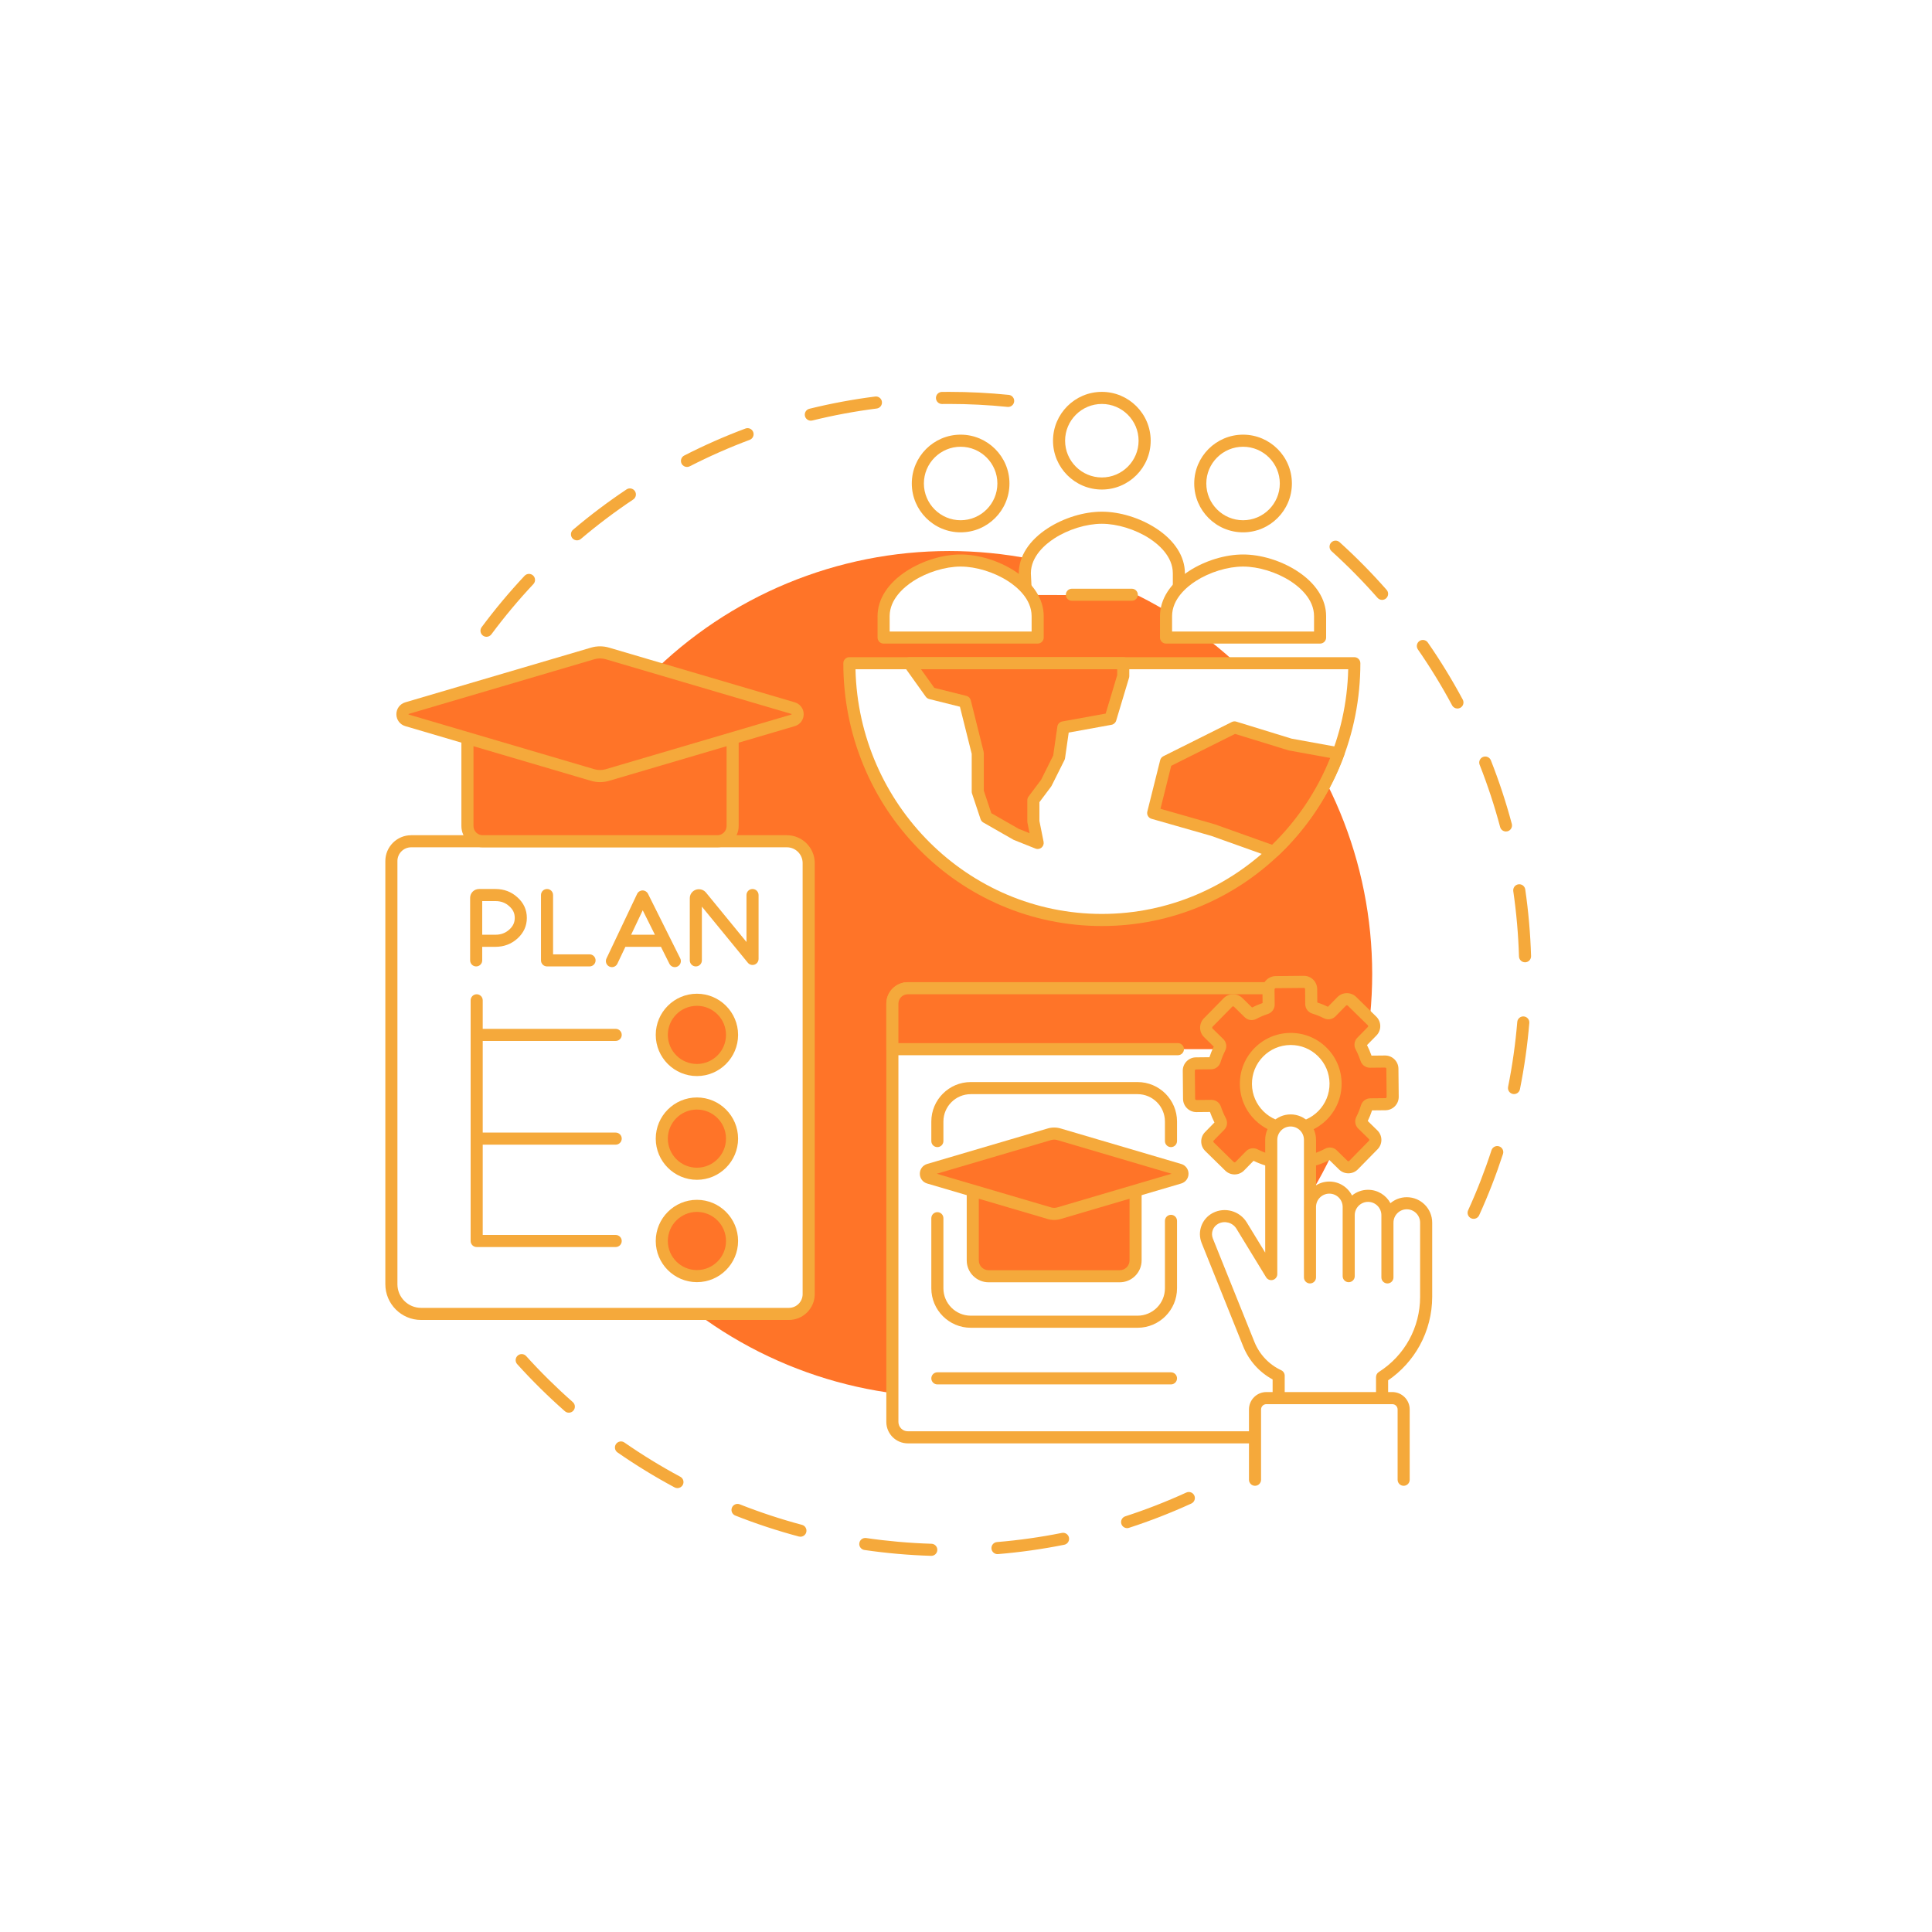 <svg xmlns="http://www.w3.org/2000/svg" xmlns:xlink="http://www.w3.org/1999/xlink" width="1080" zoomAndPan="magnify" viewBox="0 0 810 810" height="1080" preserveAspectRatio="xMidYMid meet" version="1.0"><defs><clipPath id="053b9fdeea"><path d="M 201 164.293 L 426 164.293 L 426 267 L 201 267 Z M 201 164.293 " clip-rule="nonzero"/></clipPath><clipPath id="ea89c117a4"><path d="M 216 567 L 501 567 L 501 652.543 L 216 652.543 Z M 216 567 " clip-rule="nonzero"/></clipPath><clipPath id="c039f2dd77"><path d="M 441 164.293 L 483 164.293 L 483 206 L 441 206 Z M 441 164.293 " clip-rule="nonzero"/></clipPath><clipPath id="10c3b34fe9"><path d="M 161.41 350 L 342 350 L 342 554 L 161.41 554 Z M 161.41 350 " clip-rule="nonzero"/></clipPath></defs><rect x="-81" width="972" fill="#ffffff" y="-81" height="972" fill-opacity="1"/><rect x="-81" width="972" fill="#ffffff" y="-81" height="972" fill-opacity="1"/><g clip-path="url(#053b9fdeea)"><path fill="#f5a93b" d="M 203.973 266.977 C 203.445 266.977 202.918 266.812 202.465 266.477 C 201.34 265.641 201.105 264.055 201.941 262.93 C 207.5 255.449 213.551 248.207 219.934 241.406 C 220.891 240.387 222.496 240.336 223.516 241.293 C 224.535 242.25 224.586 243.852 223.629 244.875 C 217.379 251.535 211.453 258.625 206.008 265.953 C 205.512 266.621 204.746 266.977 203.973 266.977 Z M 241.906 226.543 C 241.188 226.543 240.473 226.238 239.969 225.648 C 239.066 224.578 239.199 222.98 240.266 222.074 C 247.383 216.043 254.922 210.363 262.672 205.191 C 263.836 204.418 265.41 204.73 266.184 205.895 C 266.961 207.059 266.648 208.633 265.484 209.41 C 257.895 214.473 250.512 220.035 243.543 225.941 C 243.066 226.344 242.484 226.543 241.906 226.543 Z M 288.023 195.777 C 287.102 195.777 286.215 195.273 285.766 194.398 C 285.129 193.152 285.621 191.625 286.863 190.988 C 295.168 186.734 303.805 182.926 312.535 179.664 C 313.844 179.172 315.305 179.84 315.793 181.148 C 316.285 182.461 315.617 183.922 314.309 184.41 C 305.762 187.605 297.305 191.336 289.176 195.5 C 288.805 195.688 288.41 195.777 288.023 195.777 Z M 339.941 176.375 C 338.805 176.375 337.77 175.602 337.484 174.445 C 337.148 173.09 337.977 171.715 339.336 171.379 C 348.379 169.152 357.656 167.426 366.918 166.25 C 368.305 166.07 369.574 167.055 369.75 168.441 C 369.926 169.832 368.945 171.102 367.555 171.277 C 358.488 172.426 349.402 174.117 340.551 176.301 C 340.348 176.352 340.141 176.375 339.941 176.375 Z M 422.676 170.609 C 422.59 170.609 422.504 170.605 422.418 170.598 C 414.348 169.777 406.121 169.359 397.965 169.359 C 396.965 169.359 395.953 169.367 394.965 169.379 C 394.953 169.379 394.941 169.379 394.934 169.379 C 393.547 169.379 392.418 168.266 392.398 166.875 C 392.383 165.477 393.504 164.328 394.902 164.312 C 395.914 164.301 396.941 164.293 397.961 164.293 C 406.293 164.293 414.691 164.719 422.93 165.555 C 424.32 165.695 425.336 166.938 425.191 168.332 C 425.062 169.637 423.961 170.609 422.676 170.609 Z M 422.676 170.609 " fill-opacity="1" fill-rule="nonzero"/></g><g clip-path="url(#ea89c117a4)"><path fill="#f5a93b" d="M 390.445 652.297 C 390.422 652.297 390.395 652.297 390.367 652.297 C 381.023 652.008 371.621 651.184 362.418 649.84 C 361.031 649.641 360.074 648.352 360.277 646.969 C 360.477 645.582 361.762 644.625 363.148 644.828 C 372.16 646.141 381.371 646.949 390.523 647.23 C 391.922 647.273 393.02 648.441 392.977 649.84 C 392.938 651.211 391.812 652.297 390.445 652.297 Z M 418.199 651.574 C 416.895 651.574 415.785 650.574 415.676 649.25 C 415.559 647.855 416.598 646.633 417.992 646.516 C 427.105 645.762 436.258 644.469 445.191 642.68 C 446.566 642.402 447.898 643.293 448.176 644.664 C 448.449 646.035 447.562 647.371 446.188 647.648 C 437.066 649.477 427.719 650.793 418.41 651.566 C 418.34 651.574 418.27 651.574 418.199 651.574 Z M 335.586 644.277 C 335.367 644.277 335.148 644.25 334.93 644.191 C 325.922 641.789 316.953 638.836 308.281 635.406 C 306.98 634.891 306.34 633.418 306.855 632.117 C 307.371 630.816 308.844 630.18 310.145 630.691 C 318.637 634.051 327.414 636.945 336.234 639.297 C 337.59 639.656 338.391 641.047 338.031 642.398 C 337.73 643.531 336.703 644.277 335.586 644.277 Z M 472.551 640.676 C 471.48 640.676 470.488 639.992 470.141 638.922 C 469.707 637.59 470.438 636.164 471.77 635.73 C 480.449 632.914 489.059 629.559 497.363 625.758 C 498.637 625.172 500.141 625.734 500.723 627.004 C 501.305 628.277 500.746 629.781 499.473 630.363 C 490.992 634.246 482.195 637.676 473.332 640.551 C 473.07 640.637 472.809 640.676 472.551 640.676 Z M 284.02 623.902 C 283.617 623.902 283.207 623.805 282.824 623.598 C 274.613 619.199 266.562 614.266 258.898 608.945 C 257.75 608.145 257.465 606.566 258.266 605.418 C 259.062 604.266 260.641 603.98 261.789 604.781 C 269.297 609.992 277.18 614.824 285.219 619.133 C 286.453 619.793 286.918 621.328 286.254 622.562 C 285.797 623.414 284.922 623.902 284.02 623.902 Z M 238.484 592.277 C 237.891 592.277 237.293 592.07 236.812 591.645 C 229.812 585.488 223.094 578.855 216.844 571.941 C 215.902 570.902 215.984 569.301 217.023 568.363 C 218.062 567.422 219.664 567.504 220.602 568.543 C 226.723 575.316 233.305 581.809 240.16 587.84 C 241.211 588.766 241.312 590.367 240.387 591.418 C 239.887 591.984 239.188 592.277 238.484 592.277 Z M 238.484 592.277 " fill-opacity="1" fill-rule="nonzero"/></g><path fill="#f5a93b" d="M 617.824 511 C 617.473 511 617.117 510.926 616.773 510.773 C 615.5 510.191 614.941 508.688 615.52 507.414 C 619.246 499.246 622.543 490.777 625.312 482.242 C 625.746 480.91 627.176 480.184 628.508 480.613 C 629.836 481.047 630.566 482.477 630.133 483.809 C 627.301 492.523 623.938 501.176 620.133 509.52 C 619.707 510.449 618.789 511 617.824 511 Z M 634.758 458.699 C 634.594 458.699 634.426 458.68 634.258 458.648 C 632.887 458.371 631.996 457.035 632.273 455.664 C 634.066 446.73 635.363 437.574 636.121 428.461 C 636.238 427.062 637.465 426.027 638.855 426.145 C 640.25 426.262 641.289 427.484 641.172 428.879 C 640.395 438.188 639.074 447.535 637.242 456.66 C 637 457.867 635.941 458.699 634.758 458.699 Z M 639.375 403.445 C 638.012 403.445 636.887 402.363 636.844 400.988 C 636.566 391.84 635.762 382.633 634.449 373.625 C 634.25 372.238 635.207 370.953 636.594 370.754 C 637.977 370.551 639.266 371.512 639.465 372.895 C 640.805 382.094 641.625 391.496 641.91 400.836 C 641.949 402.234 640.852 403.402 639.453 403.445 C 639.426 403.445 639.402 403.445 639.375 403.445 Z M 631.379 348.605 C 630.262 348.605 629.234 347.859 628.934 346.723 C 626.586 337.906 623.699 329.129 620.348 320.637 C 619.832 319.336 620.469 317.863 621.773 317.352 C 623.074 316.836 624.547 317.477 625.059 318.777 C 628.484 327.449 631.434 336.414 633.832 345.422 C 634.191 346.773 633.387 348.16 632.035 348.52 C 631.816 348.578 631.598 348.605 631.379 348.605 Z M 611.039 297.055 C 610.133 297.055 609.258 296.57 608.801 295.715 C 604.496 287.676 599.672 279.793 594.465 272.285 C 593.668 271.133 593.953 269.555 595.102 268.758 C 596.25 267.961 597.832 268.246 598.629 269.395 C 603.945 277.062 608.871 285.113 613.27 293.324 C 613.93 294.559 613.465 296.094 612.23 296.754 C 611.852 296.957 611.441 297.055 611.039 297.055 Z M 579.441 251.508 C 578.738 251.508 578.039 251.215 577.539 250.645 C 571.512 243.789 565.02 237.203 558.25 231.078 C 557.211 230.141 557.133 228.539 558.07 227.5 C 559.012 226.461 560.613 226.383 561.648 227.32 C 568.562 233.574 575.191 240.297 581.344 247.301 C 582.27 248.352 582.164 249.953 581.113 250.875 C 580.633 251.297 580.035 251.508 579.441 251.508 Z M 579.441 251.508 " fill-opacity="1" fill-rule="nonzero"/><path fill="#ff7428" d="M 575.297 408.352 C 575.297 411.254 575.223 414.152 575.082 417.055 C 574.941 419.953 574.727 422.844 574.441 425.734 C 574.156 428.621 573.801 431.5 573.375 434.371 C 572.949 437.242 572.453 440.102 571.887 442.949 C 571.32 445.793 570.688 448.625 569.98 451.441 C 569.277 454.254 568.504 457.051 567.66 459.828 C 566.816 462.605 565.906 465.359 564.93 468.094 C 563.953 470.824 562.906 473.531 561.797 476.215 C 560.688 478.895 559.512 481.547 558.27 484.172 C 557.027 486.793 555.723 489.387 554.355 491.945 C 552.988 494.504 551.559 497.027 550.066 499.52 C 548.574 502.008 547.023 504.457 545.41 506.871 C 543.797 509.285 542.125 511.656 540.398 513.988 C 538.668 516.32 536.883 518.605 535.043 520.852 C 533.203 523.094 531.309 525.289 529.359 527.441 C 527.41 529.59 525.41 531.691 523.355 533.742 C 521.305 535.797 519.203 537.797 517.051 539.746 C 514.902 541.695 512.707 543.59 510.461 545.43 C 508.219 547.273 505.93 549.059 503.602 550.785 C 501.27 552.516 498.898 554.184 496.484 555.797 C 494.07 557.41 491.621 558.961 489.129 560.453 C 486.641 561.945 484.117 563.375 481.559 564.746 C 478.996 566.113 476.406 567.418 473.781 568.656 C 471.16 569.898 468.508 571.074 465.824 572.184 C 463.145 573.297 460.438 574.34 457.703 575.316 C 454.973 576.293 452.219 577.203 449.441 578.047 C 446.664 578.891 443.867 579.664 441.051 580.367 C 438.238 581.074 435.406 581.711 432.559 582.277 C 429.715 582.844 426.855 583.34 423.984 583.766 C 421.113 584.191 418.234 584.547 415.344 584.828 C 412.457 585.113 409.562 585.328 406.664 585.469 C 403.766 585.613 400.867 585.684 397.965 585.684 C 395.062 585.684 392.16 585.613 389.262 585.469 C 386.363 585.328 383.469 585.113 380.582 584.828 C 377.695 584.547 374.816 584.191 371.945 583.766 C 369.074 583.34 366.215 582.844 363.367 582.277 C 360.523 581.711 357.691 581.074 354.875 580.367 C 352.062 579.664 349.266 578.891 346.488 578.047 C 343.711 577.207 340.957 576.297 338.223 575.316 C 335.488 574.34 332.785 573.297 330.102 572.184 C 327.422 571.074 324.77 569.898 322.145 568.656 C 319.52 567.418 316.93 566.113 314.371 564.746 C 311.812 563.375 309.285 561.945 306.797 560.453 C 304.309 558.961 301.855 557.41 299.445 555.797 C 297.031 554.184 294.66 552.516 292.328 550.785 C 289.996 549.059 287.711 547.273 285.465 545.43 C 283.223 543.59 281.027 541.695 278.875 539.746 C 276.727 537.797 274.625 535.797 272.57 533.742 C 270.52 531.691 268.52 529.59 266.57 527.441 C 264.621 525.289 262.727 523.094 260.883 520.852 C 259.043 518.605 257.258 516.32 255.531 513.988 C 253.801 511.656 252.129 509.285 250.52 506.871 C 248.906 504.457 247.352 502.008 245.863 499.52 C 244.371 497.027 242.938 494.504 241.57 491.945 C 240.203 489.387 238.898 486.793 237.656 484.172 C 236.418 481.547 235.242 478.895 234.129 476.215 C 233.02 473.531 231.977 470.824 231 468.094 C 230.02 465.359 229.109 462.605 228.27 459.828 C 227.426 457.051 226.652 454.254 225.945 451.441 C 225.242 448.625 224.605 445.793 224.039 442.949 C 223.473 440.102 222.977 437.242 222.551 434.371 C 222.125 431.5 221.77 428.621 221.484 425.734 C 221.203 422.844 220.988 419.953 220.848 417.055 C 220.703 414.152 220.633 411.254 220.633 408.352 C 220.633 405.449 220.703 402.551 220.848 399.652 C 220.988 396.75 221.203 393.859 221.484 390.969 C 221.77 388.082 222.125 385.203 222.551 382.332 C 222.977 379.461 223.473 376.602 224.039 373.758 C 224.605 370.91 225.242 368.078 225.945 365.262 C 226.652 362.449 227.426 359.652 228.27 356.875 C 229.109 354.098 230.02 351.344 231 348.609 C 231.977 345.879 233.02 343.172 234.129 340.488 C 235.242 337.809 236.418 335.156 237.656 332.531 C 238.898 329.91 240.203 327.316 241.57 324.758 C 242.938 322.199 244.371 319.676 245.863 317.184 C 247.352 314.695 248.906 312.246 250.52 309.832 C 252.129 307.418 253.801 305.047 255.531 302.715 C 257.258 300.383 259.043 298.098 260.883 295.855 C 262.727 293.609 264.621 291.414 266.57 289.262 C 268.52 287.113 270.52 285.012 272.57 282.961 C 274.625 280.906 276.727 278.906 278.875 276.957 C 281.027 275.008 283.223 273.113 285.465 271.273 C 287.711 269.43 289.996 267.645 292.328 265.918 C 294.66 264.188 297.031 262.52 299.445 260.906 C 301.855 259.293 304.309 257.742 306.797 256.25 C 309.285 254.758 311.812 253.328 314.371 251.961 C 316.93 250.59 319.52 249.285 322.145 248.047 C 324.77 246.805 327.422 245.629 330.102 244.52 C 332.785 243.406 335.488 242.363 338.223 241.387 C 340.957 240.41 343.711 239.5 346.488 238.656 C 349.266 237.812 352.062 237.039 354.875 236.336 C 357.691 235.629 360.523 234.992 363.367 234.426 C 366.215 233.859 369.074 233.363 371.945 232.938 C 374.816 232.512 377.695 232.16 380.582 231.875 C 383.469 231.59 386.363 231.375 389.262 231.234 C 392.16 231.09 395.062 231.02 397.965 231.02 C 400.867 231.02 403.766 231.09 406.664 231.234 C 409.562 231.375 412.457 231.59 415.344 231.875 C 418.234 232.16 421.113 232.512 423.984 232.938 C 426.855 233.363 429.715 233.859 432.559 234.426 C 435.406 234.992 438.238 235.629 441.051 236.336 C 443.867 237.039 446.664 237.812 449.441 238.656 C 452.219 239.5 454.973 240.41 457.703 241.387 C 460.438 242.363 463.145 243.406 465.824 244.52 C 468.508 245.629 471.16 246.805 473.781 248.047 C 476.406 249.285 478.996 250.59 481.559 251.961 C 484.117 253.328 486.641 254.758 489.129 256.25 C 491.621 257.742 494.07 259.293 496.484 260.906 C 498.898 262.52 501.27 264.188 503.602 265.918 C 505.93 267.645 508.219 269.43 510.461 271.273 C 512.707 273.113 514.902 275.008 517.051 276.957 C 519.203 278.906 521.305 280.906 523.355 282.961 C 525.41 285.012 527.41 287.113 529.359 289.262 C 531.309 291.414 533.203 293.609 535.043 295.855 C 536.883 298.098 538.668 300.383 540.398 302.715 C 542.125 305.047 543.797 307.418 545.41 309.832 C 547.023 312.246 548.574 314.695 550.066 317.184 C 551.559 319.676 552.988 322.199 554.355 324.758 C 555.723 327.316 557.027 329.91 558.27 332.531 C 559.512 335.156 560.688 337.809 561.797 340.488 C 562.906 343.172 563.953 345.879 564.93 348.609 C 565.906 351.344 566.816 354.098 567.66 356.875 C 568.504 359.652 569.277 362.449 569.98 365.262 C 570.688 368.078 571.32 370.91 571.887 373.758 C 572.453 376.602 572.949 379.461 573.375 382.332 C 573.801 385.203 574.156 388.082 574.441 390.969 C 574.727 393.859 574.941 396.75 575.082 399.652 C 575.223 402.551 575.297 405.449 575.297 408.352 Z M 575.297 408.352 " fill-opacity="1" fill-rule="nonzero"/><path fill="#ffffff" d="M 567.805 278.059 C 567.805 337.66 520.562 385.703 461.953 385.703 C 403.344 385.703 356.105 337.66 356.105 278.059 Z M 567.805 278.059 " fill-opacity="1" fill-rule="nonzero"/><path fill="#f5a93b" d="M 461.953 388.238 C 447.281 388.238 433.059 385.328 419.691 379.594 C 406.773 374.055 395.184 366.117 385.242 356.008 C 375.305 345.902 367.504 334.121 362.062 320.992 C 356.426 307.41 353.57 292.965 353.57 278.059 C 353.57 276.66 354.703 275.523 356.105 275.523 L 567.805 275.523 C 569.203 275.523 570.34 276.66 570.34 278.059 C 570.34 292.965 567.48 307.41 561.848 320.992 C 556.402 334.121 548.602 345.902 538.664 356.008 C 528.723 366.117 517.133 374.055 504.219 379.594 C 490.848 385.328 476.629 388.238 461.953 388.238 Z M 358.668 280.594 C 359.992 337.387 405.816 383.168 461.953 383.168 C 518.094 383.168 563.918 337.387 565.242 280.594 Z M 358.668 280.594 " fill-opacity="1" fill-rule="nonzero"/><path fill="#ff7428" d="M 470.926 278.059 L 470.926 283.441 L 465.543 301.383 L 445.809 304.969 L 444.016 317.527 L 438.633 328.293 L 433.25 335.469 L 433.25 344.441 L 435.043 353.41 L 426.074 349.82 L 413.516 342.645 L 409.926 331.883 L 409.926 315.734 L 404.543 294.207 L 390.191 290.617 L 381.223 278.059 Z M 470.926 278.059 " fill-opacity="1" fill-rule="nonzero"/><path fill="#f5a93b" d="M 435.043 355.945 C 434.727 355.945 434.406 355.883 434.102 355.762 L 425.133 352.176 C 425.023 352.133 424.918 352.082 424.816 352.023 L 412.258 344.844 C 411.715 344.535 411.309 344.039 411.109 343.445 L 407.523 332.684 C 407.438 332.426 407.395 332.152 407.395 331.883 L 407.395 316.047 L 402.453 296.297 L 389.578 293.074 C 388.992 292.93 388.48 292.582 388.129 292.09 L 379.16 279.531 C 378.609 278.758 378.535 277.742 378.969 276.898 C 379.402 276.055 380.273 275.523 381.223 275.523 L 470.926 275.523 C 472.324 275.523 473.461 276.66 473.461 278.059 L 473.461 283.441 C 473.461 283.688 473.422 283.934 473.352 284.168 L 467.969 302.109 C 467.695 303.023 466.934 303.703 465.996 303.875 L 448.059 307.137 L 446.523 317.887 C 446.484 318.156 446.402 318.418 446.281 318.66 L 440.898 329.426 C 440.828 329.562 440.75 329.691 440.66 329.812 L 435.781 336.312 L 435.781 344.188 L 437.527 352.914 C 437.711 353.824 437.379 354.762 436.664 355.359 C 436.199 355.742 435.625 355.945 435.043 355.945 Z M 427.176 347.535 L 431.641 349.32 L 430.766 344.938 C 430.73 344.773 430.715 344.605 430.715 344.441 L 430.715 335.469 C 430.715 334.922 430.895 334.387 431.223 333.949 L 436.469 326.957 L 441.562 316.762 L 443.301 304.613 C 443.453 303.531 444.281 302.672 445.355 302.477 L 463.562 299.168 L 468.391 283.07 L 468.391 280.594 L 386.145 280.594 L 391.711 288.387 L 405.16 291.746 C 406.066 291.973 406.773 292.684 407.004 293.59 L 412.383 315.121 C 412.434 315.32 412.461 315.527 412.461 315.734 L 412.461 331.469 L 415.613 340.926 Z M 427.176 347.535 " fill-opacity="1" fill-rule="nonzero"/><path fill="#ff7428" d="M 533.719 357 L 508.602 348.027 L 483.484 340.852 L 488.867 319.324 L 517.57 304.969 L 540.895 312.145 L 560.629 315.734 L 561.18 315.734 C 555.41 331.52 546.109 345.535 534.246 356.797 Z M 533.719 357 " fill-opacity="1" fill-rule="nonzero"/><path fill="#f5a93b" d="M 533.719 359.531 C 533.43 359.531 533.141 359.484 532.863 359.383 L 507.824 350.441 L 482.785 343.289 C 481.473 342.914 480.695 341.562 481.023 340.238 L 486.406 318.707 C 486.586 317.992 487.07 317.387 487.73 317.055 L 516.438 302.703 C 517.02 302.414 517.695 302.355 518.316 302.547 L 541.496 309.68 L 560.859 313.199 L 561.18 313.199 C 562.008 313.203 562.785 313.605 563.258 314.285 C 563.73 314.961 563.844 315.828 563.559 316.605 C 557.75 332.492 548.219 347.027 535.992 358.637 C 535.746 358.867 535.457 359.051 535.141 359.168 L 534.613 359.367 C 534.324 359.477 534.02 359.531 533.719 359.531 Z M 486.535 339.09 L 509.297 345.59 C 509.348 345.605 509.402 345.625 509.453 345.641 L 533.328 354.168 C 543.852 343.949 552.219 331.438 557.688 317.773 L 540.441 314.641 C 540.34 314.621 540.246 314.598 540.148 314.566 L 517.797 307.691 L 491.039 321.066 Z M 486.535 339.09 " fill-opacity="1" fill-rule="nonzero"/><path fill="#ffffff" d="M 430.109 249.438 L 429.66 240.383 C 429.66 226.691 448.262 217.059 461.953 217.059 C 475.645 217.059 494.246 226.691 494.246 240.383 L 494.246 249.59 Z M 430.109 249.438 " fill-opacity="1" fill-rule="nonzero"/><path fill="#f5a93b" d="M 494.246 252.121 C 492.848 252.121 491.715 250.988 491.715 249.59 L 491.715 240.383 C 491.715 233.172 485.539 228.098 481.859 225.715 C 476.027 221.938 468.402 219.594 461.953 219.594 C 455.508 219.594 447.883 221.938 442.051 225.715 C 438.379 228.09 432.23 233.145 432.195 240.324 L 432.641 249.312 C 432.711 250.711 431.633 251.902 430.234 251.969 C 428.84 252.043 427.648 250.961 427.578 249.566 L 427.129 240.508 C 427.129 240.469 427.129 240.426 427.129 240.383 C 427.129 233.262 431.449 226.543 439.297 221.461 C 446.004 217.117 454.473 214.527 461.953 214.527 C 469.438 214.527 477.906 217.117 484.613 221.461 C 492.461 226.543 496.781 233.262 496.781 240.383 L 496.781 249.59 C 496.781 250.988 495.648 252.121 494.246 252.121 Z M 494.246 252.121 " fill-opacity="1" fill-rule="nonzero"/><path fill="#f5a93b" d="M 474.512 251.887 L 449.395 251.887 C 447.996 251.887 446.863 250.754 446.863 249.355 C 446.863 247.953 447.996 246.82 449.395 246.82 L 474.512 246.82 C 475.91 246.82 477.047 247.953 477.047 249.355 C 477.047 250.754 475.914 251.887 474.512 251.887 Z M 474.512 251.887 " fill-opacity="1" fill-rule="nonzero"/><path fill="#ffffff" d="M 479.895 184.766 C 479.895 185.355 479.867 185.941 479.809 186.527 C 479.75 187.109 479.664 187.691 479.551 188.266 C 479.438 188.844 479.293 189.414 479.121 189.977 C 478.953 190.539 478.754 191.09 478.531 191.633 C 478.305 192.176 478.055 192.707 477.777 193.223 C 477.5 193.742 477.199 194.246 476.871 194.734 C 476.547 195.223 476.195 195.695 475.824 196.148 C 475.449 196.602 475.055 197.039 474.641 197.453 C 474.227 197.867 473.789 198.262 473.336 198.637 C 472.883 199.008 472.41 199.359 471.922 199.684 C 471.434 200.012 470.93 200.312 470.41 200.59 C 469.895 200.867 469.363 201.117 468.82 201.344 C 468.277 201.566 467.723 201.766 467.164 201.934 C 466.602 202.105 466.031 202.25 465.453 202.363 C 464.879 202.477 464.297 202.562 463.711 202.621 C 463.129 202.68 462.543 202.707 461.953 202.707 C 461.367 202.707 460.781 202.68 460.195 202.621 C 459.609 202.562 459.031 202.477 458.453 202.363 C 457.879 202.25 457.309 202.105 456.746 201.934 C 456.184 201.766 455.633 201.566 455.09 201.344 C 454.547 201.117 454.016 200.867 453.496 200.59 C 452.98 200.312 452.477 200.012 451.988 199.684 C 451.5 199.359 451.027 199.008 450.574 198.637 C 450.117 198.262 449.684 197.867 449.27 197.453 C 448.852 197.039 448.457 196.602 448.086 196.148 C 447.715 195.695 447.363 195.223 447.035 194.734 C 446.711 194.246 446.41 193.742 446.133 193.223 C 445.855 192.707 445.605 192.176 445.379 191.633 C 445.152 191.09 444.957 190.539 444.785 189.977 C 444.617 189.414 444.473 188.844 444.359 188.266 C 444.242 187.691 444.156 187.109 444.102 186.527 C 444.043 185.941 444.012 185.355 444.012 184.766 C 444.012 184.18 444.043 183.594 444.102 183.008 C 444.156 182.426 444.242 181.844 444.359 181.266 C 444.473 180.691 444.617 180.121 444.785 179.559 C 444.957 178.996 445.152 178.445 445.379 177.902 C 445.605 177.359 445.855 176.828 446.133 176.309 C 446.41 175.793 446.711 175.289 447.035 174.801 C 447.363 174.312 447.715 173.84 448.086 173.387 C 448.457 172.93 448.852 172.496 449.27 172.082 C 449.684 171.664 450.117 171.273 450.574 170.898 C 451.027 170.527 451.5 170.176 451.988 169.852 C 452.477 169.523 452.98 169.223 453.496 168.945 C 454.016 168.668 454.547 168.418 455.09 168.191 C 455.633 167.969 456.184 167.77 456.746 167.598 C 457.309 167.43 457.879 167.285 458.453 167.172 C 459.031 167.055 459.609 166.969 460.195 166.914 C 460.781 166.855 461.367 166.828 461.953 166.828 C 462.543 166.828 463.129 166.855 463.711 166.914 C 464.297 166.969 464.879 167.055 465.453 167.172 C 466.031 167.285 466.602 167.43 467.164 167.598 C 467.723 167.77 468.277 167.969 468.82 168.191 C 469.363 168.418 469.895 168.668 470.41 168.945 C 470.93 169.223 471.434 169.523 471.922 169.852 C 472.41 170.176 472.883 170.527 473.336 170.898 C 473.789 171.273 474.227 171.664 474.641 172.082 C 475.055 172.496 475.449 172.93 475.824 173.387 C 476.195 173.84 476.547 174.312 476.871 174.801 C 477.199 175.289 477.5 175.793 477.777 176.309 C 478.055 176.828 478.305 177.359 478.531 177.902 C 478.754 178.445 478.953 178.996 479.121 179.559 C 479.293 180.121 479.438 180.691 479.551 181.266 C 479.664 181.844 479.75 182.426 479.809 183.008 C 479.867 183.594 479.895 184.18 479.895 184.766 Z M 479.895 184.766 " fill-opacity="1" fill-rule="nonzero"/><g clip-path="url(#c039f2dd77)"><path fill="#f5a93b" d="M 461.953 205.242 C 450.664 205.242 441.48 196.059 441.48 184.766 C 441.48 173.477 450.664 164.293 461.953 164.293 C 473.242 164.293 482.43 173.477 482.43 184.766 C 482.43 196.059 473.242 205.242 461.953 205.242 Z M 461.953 169.359 C 453.457 169.359 446.547 176.273 446.547 184.766 C 446.547 193.262 453.461 200.176 461.953 200.176 C 470.449 200.176 477.359 193.262 477.359 184.766 C 477.359 176.273 470.449 169.359 461.953 169.359 Z M 461.953 169.359 " fill-opacity="1" fill-rule="nonzero"/></g><path fill="#ffffff" d="M 402.75 235 C 416.441 235 435.043 244.633 435.043 258.324 L 435.043 267.293 L 370.457 267.293 L 370.457 258.324 C 370.457 244.633 389.059 235 402.75 235 Z M 402.75 235 " fill-opacity="1" fill-rule="nonzero"/><path fill="#f5a93b" d="M 435.043 269.828 L 370.457 269.828 C 369.059 269.828 367.922 268.695 367.922 267.293 L 367.922 258.324 C 367.922 251.203 372.246 244.484 380.094 239.402 C 386.797 235.059 395.27 232.469 402.75 232.469 C 410.23 232.469 418.703 235.059 425.406 239.402 C 433.254 244.484 437.578 251.203 437.578 258.324 L 437.578 267.293 C 437.578 268.695 436.441 269.828 435.043 269.828 Z M 372.992 264.762 L 432.508 264.762 L 432.508 258.324 C 432.508 251.113 426.336 246.039 422.652 243.656 C 416.824 239.879 409.195 237.535 402.75 237.535 C 396.305 237.535 388.676 239.879 382.848 243.656 C 379.168 246.039 372.992 251.113 372.992 258.324 Z M 372.992 264.762 " fill-opacity="1" fill-rule="nonzero"/><path fill="#ffffff" d="M 420.691 202.707 C 420.691 203.297 420.66 203.883 420.605 204.465 C 420.547 205.051 420.461 205.633 420.348 206.207 C 420.23 206.785 420.09 207.352 419.918 207.914 C 419.746 208.477 419.551 209.031 419.324 209.574 C 419.102 210.117 418.848 210.648 418.574 211.164 C 418.297 211.684 417.992 212.188 417.668 212.676 C 417.34 213.164 416.992 213.637 416.617 214.09 C 416.246 214.543 415.852 214.977 415.438 215.395 C 415.02 215.809 414.586 216.203 414.133 216.578 C 413.676 216.949 413.207 217.297 412.719 217.625 C 412.23 217.953 411.727 218.254 411.207 218.531 C 410.688 218.809 410.16 219.059 409.617 219.281 C 409.074 219.508 408.52 219.707 407.957 219.875 C 407.395 220.047 406.828 220.188 406.25 220.305 C 405.672 220.418 405.094 220.504 404.508 220.562 C 403.922 220.621 403.336 220.648 402.75 220.648 C 402.164 220.648 401.578 220.621 400.992 220.562 C 400.406 220.504 399.824 220.418 399.25 220.305 C 398.672 220.188 398.105 220.047 397.543 219.875 C 396.98 219.707 396.426 219.508 395.883 219.281 C 395.34 219.059 394.812 218.809 394.293 218.531 C 393.773 218.254 393.27 217.953 392.781 217.625 C 392.293 217.297 391.824 216.949 391.367 216.578 C 390.914 216.203 390.48 215.809 390.062 215.395 C 389.648 214.977 389.254 214.543 388.883 214.09 C 388.508 213.637 388.16 213.164 387.832 212.676 C 387.508 212.188 387.203 211.684 386.926 211.164 C 386.652 210.648 386.398 210.117 386.176 209.574 C 385.949 209.031 385.754 208.477 385.582 207.914 C 385.41 207.352 385.27 206.785 385.152 206.207 C 385.039 205.633 384.953 205.051 384.895 204.465 C 384.84 203.883 384.809 203.297 384.809 202.707 C 384.809 202.121 384.84 201.535 384.895 200.949 C 384.953 200.363 385.039 199.785 385.152 199.207 C 385.27 198.633 385.41 198.062 385.582 197.5 C 385.754 196.938 385.949 196.387 386.176 195.844 C 386.398 195.301 386.652 194.77 386.926 194.25 C 387.203 193.73 387.508 193.23 387.832 192.742 C 388.16 192.25 388.508 191.781 388.883 191.328 C 389.254 190.871 389.648 190.438 390.062 190.023 C 390.48 189.605 390.914 189.211 391.367 188.84 C 391.824 188.465 392.293 188.117 392.781 187.789 C 393.27 187.465 393.773 187.164 394.293 186.887 C 394.812 186.609 395.34 186.359 395.883 186.133 C 396.426 185.906 396.98 185.711 397.543 185.539 C 398.105 185.367 398.672 185.227 399.25 185.113 C 399.824 184.996 400.406 184.91 400.992 184.852 C 401.578 184.797 402.164 184.766 402.75 184.766 C 403.336 184.766 403.922 184.797 404.508 184.852 C 405.094 184.91 405.672 184.996 406.25 185.113 C 406.828 185.227 407.395 185.367 407.957 185.539 C 408.52 185.711 409.074 185.906 409.617 186.133 C 410.16 186.359 410.688 186.609 411.207 186.887 C 411.727 187.164 412.23 187.465 412.719 187.789 C 413.207 188.117 413.676 188.465 414.133 188.84 C 414.586 189.211 415.02 189.605 415.438 190.023 C 415.852 190.438 416.246 190.871 416.617 191.328 C 416.992 191.781 417.34 192.25 417.668 192.742 C 417.992 193.23 418.297 193.73 418.57 194.25 C 418.848 194.77 419.102 195.301 419.324 195.844 C 419.551 196.387 419.746 196.938 419.918 197.5 C 420.09 198.062 420.23 198.633 420.348 199.207 C 420.461 199.785 420.547 200.363 420.605 200.949 C 420.66 201.535 420.691 202.121 420.691 202.707 Z M 420.691 202.707 " fill-opacity="1" fill-rule="nonzero"/><path fill="#f5a93b" d="M 402.75 223.184 C 391.461 223.184 382.277 213.996 382.277 202.707 C 382.277 191.418 391.461 182.234 402.75 182.234 C 414.039 182.234 423.223 191.418 423.223 202.707 C 423.223 213.996 414.039 223.184 402.75 223.184 Z M 402.75 187.301 C 394.254 187.301 387.344 194.211 387.344 202.707 C 387.344 211.203 394.254 218.113 402.75 218.113 C 411.246 218.113 418.156 211.203 418.156 202.707 C 418.156 194.211 411.246 187.301 402.75 187.301 Z M 402.75 187.301 " fill-opacity="1" fill-rule="nonzero"/><path fill="#ffffff" d="M 521.16 235 C 534.852 235 553.453 244.633 553.453 258.324 L 553.453 267.293 L 488.867 267.293 L 488.867 258.324 C 488.867 244.633 507.469 235 521.16 235 Z M 521.16 235 " fill-opacity="1" fill-rule="nonzero"/><path fill="#f5a93b" d="M 553.453 269.828 L 488.867 269.828 C 487.465 269.828 486.332 268.695 486.332 267.293 L 486.332 258.324 C 486.332 251.203 490.652 244.484 498.5 239.402 C 505.207 235.059 513.676 232.469 521.16 232.469 C 528.641 232.469 537.109 235.059 543.816 239.402 C 551.664 244.484 555.984 251.203 555.984 258.324 L 555.984 267.293 C 555.984 268.695 554.852 269.828 553.453 269.828 Z M 491.398 264.762 L 550.918 264.762 L 550.918 258.324 C 550.918 251.113 544.742 246.039 541.062 243.656 C 535.23 239.879 527.605 237.535 521.16 237.535 C 514.711 237.535 507.086 239.879 501.254 243.656 C 497.574 246.039 491.398 251.113 491.398 258.324 Z M 491.398 264.762 " fill-opacity="1" fill-rule="nonzero"/><path fill="#ffffff" d="M 539.098 202.707 C 539.098 203.297 539.07 203.883 539.012 204.465 C 538.957 205.051 538.871 205.633 538.754 206.207 C 538.641 206.785 538.496 207.352 538.328 207.914 C 538.156 208.477 537.957 209.031 537.734 209.574 C 537.508 210.117 537.258 210.648 536.98 211.164 C 536.703 211.684 536.402 212.188 536.074 212.676 C 535.75 213.164 535.398 213.637 535.027 214.09 C 534.656 214.543 534.262 214.977 533.844 215.395 C 533.43 215.809 532.996 216.203 532.539 216.578 C 532.086 216.949 531.613 217.297 531.125 217.625 C 530.637 217.953 530.133 218.254 529.617 218.531 C 529.098 218.809 528.566 219.059 528.023 219.281 C 527.48 219.508 526.93 219.707 526.367 219.875 C 525.805 220.047 525.234 220.188 524.66 220.305 C 524.082 220.418 523.504 220.504 522.918 220.562 C 522.332 220.621 521.746 220.648 521.16 220.648 C 520.57 220.648 519.984 220.621 519.398 220.562 C 518.816 220.504 518.234 220.418 517.66 220.305 C 517.082 220.188 516.512 220.047 515.949 219.875 C 515.387 219.707 514.836 219.508 514.293 219.281 C 513.75 219.059 513.219 218.809 512.703 218.531 C 512.184 218.254 511.68 217.953 511.191 217.625 C 510.703 217.297 510.23 216.949 509.777 216.578 C 509.324 216.203 508.887 215.809 508.473 215.395 C 508.059 214.977 507.664 214.543 507.289 214.09 C 506.918 213.637 506.566 213.164 506.242 212.676 C 505.914 212.188 505.613 211.684 505.336 211.164 C 505.059 210.648 504.809 210.117 504.582 209.574 C 504.359 209.031 504.16 208.477 503.992 207.914 C 503.82 207.352 503.676 206.785 503.562 206.207 C 503.449 205.633 503.363 205.051 503.305 204.465 C 503.246 203.883 503.219 203.297 503.219 202.707 C 503.219 202.121 503.246 201.535 503.305 200.949 C 503.363 200.363 503.449 199.785 503.562 199.207 C 503.676 198.633 503.82 198.062 503.992 197.5 C 504.16 196.938 504.359 196.387 504.582 195.844 C 504.809 195.301 505.059 194.77 505.336 194.25 C 505.613 193.73 505.914 193.23 506.242 192.742 C 506.566 192.25 506.918 191.781 507.289 191.328 C 507.664 190.871 508.059 190.438 508.473 190.023 C 508.887 189.605 509.324 189.211 509.777 188.84 C 510.23 188.465 510.703 188.117 511.191 187.789 C 511.68 187.465 512.184 187.164 512.703 186.887 C 513.219 186.609 513.75 186.359 514.293 186.133 C 514.836 185.906 515.387 185.711 515.949 185.539 C 516.512 185.367 517.082 185.227 517.66 185.113 C 518.234 184.996 518.816 184.91 519.398 184.852 C 519.984 184.797 520.57 184.766 521.16 184.766 C 521.746 184.766 522.332 184.797 522.918 184.852 C 523.504 184.91 524.082 184.996 524.66 185.113 C 525.234 185.227 525.805 185.367 526.367 185.539 C 526.93 185.711 527.48 185.906 528.023 186.133 C 528.566 186.359 529.098 186.609 529.617 186.887 C 530.133 187.164 530.637 187.465 531.125 187.789 C 531.613 188.117 532.086 188.465 532.539 188.84 C 532.996 189.211 533.43 189.605 533.844 190.023 C 534.262 190.438 534.656 190.871 535.027 191.328 C 535.398 191.781 535.75 192.25 536.074 192.742 C 536.402 193.23 536.703 193.73 536.98 194.25 C 537.258 194.77 537.508 195.301 537.734 195.844 C 537.957 196.387 538.156 196.938 538.328 197.5 C 538.496 198.062 538.641 198.633 538.754 199.207 C 538.871 199.785 538.957 200.363 539.012 200.949 C 539.07 201.535 539.098 202.121 539.098 202.707 Z M 539.098 202.707 " fill-opacity="1" fill-rule="nonzero"/><path fill="#f5a93b" d="M 521.16 223.184 C 509.867 223.184 500.684 213.996 500.684 202.707 C 500.684 191.418 509.871 182.234 521.16 182.234 C 532.449 182.234 541.633 191.418 541.633 202.707 C 541.633 213.996 532.449 223.184 521.16 223.184 Z M 521.16 187.301 C 512.664 187.301 505.75 194.211 505.75 202.707 C 505.75 211.203 512.664 218.113 521.16 218.113 C 529.652 218.113 536.566 211.203 536.566 202.707 C 536.566 194.211 529.652 187.301 521.16 187.301 Z M 521.16 187.301 " fill-opacity="1" fill-rule="nonzero"/><path fill="#ffffff" d="M 540.25 602.605 L 380.594 602.605 C 377.023 602.605 374.129 599.711 374.129 596.141 L 374.129 420.785 C 374.129 417.215 377.023 414.32 380.594 414.32 L 545.141 414.32 Z M 540.25 602.605 " fill-opacity="1" fill-rule="nonzero"/><path fill="#f5a93b" d="M 540.25 605.137 L 380.594 605.137 C 375.633 605.137 371.594 601.102 371.594 596.141 L 371.594 420.785 C 371.594 415.824 375.633 411.789 380.594 411.789 L 545.141 411.789 C 546.539 411.789 547.672 412.922 547.672 414.32 C 547.672 415.719 546.539 416.855 545.141 416.855 L 380.594 416.855 C 378.426 416.855 376.664 418.617 376.664 420.785 L 376.664 596.141 C 376.664 598.309 378.426 600.07 380.594 600.07 L 540.25 600.07 C 541.648 600.07 542.781 601.203 542.781 602.605 C 542.781 604.004 541.648 605.137 540.25 605.137 Z M 540.25 605.137 " fill-opacity="1" fill-rule="nonzero"/><path fill="#ff7428" d="M 544.477 439.871 L 545.141 414.32 L 380.59 414.32 C 377.023 414.32 374.129 417.215 374.129 420.781 L 374.129 439.871 Z M 544.477 439.871 " fill-opacity="1" fill-rule="nonzero"/><path fill="#f5a93b" d="M 544.477 442.406 C 544.453 442.406 544.434 442.406 544.41 442.402 C 543.012 442.367 541.906 441.203 541.941 439.805 L 542.539 416.855 L 380.594 416.855 C 378.426 416.855 376.664 418.617 376.664 420.785 L 376.664 437.336 L 493.844 437.336 C 495.242 437.336 496.379 438.473 496.379 439.871 C 496.379 441.27 495.242 442.406 493.844 442.406 L 374.129 442.406 C 372.73 442.406 371.594 441.27 371.594 439.871 L 371.594 420.785 C 371.594 415.824 375.633 411.789 380.594 411.789 L 545.141 411.789 C 545.824 411.789 546.477 412.062 546.953 412.555 C 547.43 413.043 547.691 413.703 547.672 414.387 L 547.008 439.938 C 546.973 441.312 545.848 442.406 544.477 442.406 Z M 544.477 442.406 " fill-opacity="1" fill-rule="nonzero"/><path fill="#ffffff" d="M 392.996 478.398 L 392.996 470.203 C 392.996 462.465 399.266 456.195 407.004 456.195 L 476.93 456.195 C 484.664 456.195 490.938 462.469 490.938 470.203 L 490.938 478.398 Z M 392.996 478.398 " fill-opacity="1" fill-rule="nonzero"/><path fill="#f5a93b" d="M 490.938 480.934 C 489.539 480.934 488.402 479.797 488.402 478.398 L 488.402 470.203 C 488.402 463.875 483.258 458.73 476.93 458.73 L 407.004 458.73 C 400.676 458.73 395.527 463.875 395.527 470.203 L 395.527 478.398 C 395.527 479.797 394.395 480.934 392.996 480.934 C 391.594 480.934 390.461 479.797 390.461 478.398 L 390.461 470.203 C 390.461 461.082 397.883 453.66 407.004 453.66 L 476.93 453.66 C 486.051 453.66 493.473 461.082 493.473 470.203 L 493.473 478.398 C 493.473 479.797 492.336 480.934 490.938 480.934 Z M 490.938 480.934 " fill-opacity="1" fill-rule="nonzero"/><path fill="#ffffff" d="M 490.938 511.848 L 490.938 540.129 C 490.938 547.867 484.664 554.137 476.93 554.137 L 407.004 554.137 C 399.266 554.137 392.996 547.867 392.996 540.129 L 392.996 510.734 Z M 490.938 511.848 " fill-opacity="1" fill-rule="nonzero"/><path fill="#f5a93b" d="M 476.93 556.672 L 407.004 556.672 C 397.883 556.672 390.461 549.25 390.461 540.129 L 390.461 510.734 C 390.461 509.336 391.594 508.199 392.996 508.199 C 394.395 508.199 395.527 509.336 395.527 510.734 L 395.527 540.129 C 395.527 546.457 400.676 551.605 407 551.605 L 476.93 551.605 C 483.258 551.605 488.402 546.457 488.402 540.129 L 488.402 511.848 C 488.402 510.449 489.539 509.316 490.938 509.316 C 492.336 509.316 493.473 510.449 493.473 511.848 L 493.473 540.129 C 493.473 549.25 486.051 556.672 476.93 556.672 Z M 476.93 556.672 " fill-opacity="1" fill-rule="nonzero"/><path fill="#f5a93b" d="M 490.938 580.418 L 392.996 580.418 C 391.594 580.418 390.461 579.281 390.461 577.883 C 390.461 576.484 391.594 575.348 392.996 575.348 L 490.938 575.348 C 492.336 575.348 493.473 576.484 493.473 577.883 C 493.473 579.281 492.336 580.418 490.938 580.418 Z M 490.938 580.418 " fill-opacity="1" fill-rule="nonzero"/><path fill="#ff7428" d="M 476.094 499.184 L 476.094 528.434 C 476.094 532.098 473.125 535.07 469.457 535.07 L 414.477 535.07 C 410.809 535.07 407.836 532.098 407.836 528.434 L 407.836 499.184 Z M 476.094 499.184 " fill-opacity="1" fill-rule="nonzero"/><path fill="#f5a93b" d="M 469.457 537.605 L 414.477 537.605 C 409.418 537.605 405.305 533.488 405.305 528.434 L 405.305 499.184 C 405.305 497.781 406.438 496.648 407.836 496.648 C 409.234 496.648 410.371 497.785 410.371 499.184 L 410.371 528.434 C 410.371 530.695 412.211 532.539 414.477 532.539 L 469.457 532.539 C 471.719 532.539 473.562 530.695 473.562 528.434 L 473.562 499.184 C 473.562 497.781 474.695 496.648 476.098 496.648 C 477.496 496.648 478.629 497.785 478.629 499.184 L 478.629 528.434 C 478.629 533.488 474.516 537.605 469.457 537.605 Z M 469.457 537.605 " fill-opacity="1" fill-rule="nonzero"/><path fill="#ff7428" d="M 389.418 490.434 L 439.965 475.547 C 441.27 475.164 442.66 475.164 443.969 475.547 L 494.516 490.434 C 496.172 490.922 496.172 493.27 494.516 493.758 L 443.969 508.645 C 442.66 509.027 441.27 509.027 439.965 508.645 L 389.418 493.758 C 387.758 493.27 387.758 490.922 389.418 490.434 Z M 389.418 490.434 " fill-opacity="1" fill-rule="nonzero"/><path fill="#f5a93b" d="M 441.965 511.469 C 441.051 511.469 440.137 511.336 439.246 511.074 L 388.699 496.188 C 386.871 495.648 385.641 494.004 385.641 492.098 C 385.641 490.188 386.871 488.543 388.699 488.004 L 439.246 473.117 C 441.027 472.594 442.906 472.594 444.684 473.117 L 495.23 488.004 C 497.062 488.543 498.293 490.188 498.293 492.098 C 498.293 494.004 497.062 495.648 495.23 496.188 L 444.684 511.074 C 443.797 511.336 442.879 511.469 441.965 511.469 Z M 392.742 492.098 L 440.68 506.215 C 441.52 506.461 442.41 506.461 443.254 506.215 L 491.188 492.098 L 443.254 477.977 C 442.41 477.73 441.52 477.73 440.68 477.977 Z M 389.418 490.434 L 390.133 492.863 Z M 389.418 490.434 " fill-opacity="1" fill-rule="nonzero"/><path fill="#ff7428" d="M 551.562 486.047 C 553.363 485.453 555.102 484.711 556.754 483.836 C 557.387 483.496 558.164 483.594 558.676 484.094 L 563.18 488.512 C 564.383 489.691 566.32 489.676 567.5 488.469 L 575.742 480.062 C 576.926 478.859 576.906 476.922 575.699 475.742 L 571.195 471.324 C 570.684 470.82 570.574 470.051 570.898 469.41 C 571.742 467.738 572.449 465.988 573.008 464.172 C 573.219 463.488 573.832 463.008 574.551 463 L 580.855 462.938 C 582.543 462.922 583.898 461.539 583.883 459.852 L 583.766 448.082 C 583.75 446.395 582.371 445.039 580.684 445.055 L 574.375 445.117 C 573.656 445.125 573.035 444.656 572.809 443.973 C 572.219 442.168 571.477 440.434 570.598 438.781 C 570.262 438.148 570.355 437.371 570.859 436.859 L 575.273 432.355 C 576.457 431.148 576.438 429.215 575.23 428.035 L 566.824 419.793 C 565.621 418.609 563.688 418.629 562.504 419.832 L 558.086 424.34 C 557.586 424.852 556.812 424.961 556.172 424.637 C 554.504 423.793 552.754 423.082 550.938 422.527 C 550.25 422.316 549.77 421.703 549.762 420.984 L 549.703 414.676 C 549.684 412.988 548.305 411.633 546.617 411.652 L 534.844 411.766 C 533.156 411.785 531.801 413.164 531.816 414.852 L 531.879 421.16 C 531.887 421.879 531.418 422.5 530.738 422.723 C 528.934 423.316 527.195 424.059 525.543 424.938 C 524.91 425.273 524.137 425.18 523.621 424.676 L 519.117 420.258 C 517.914 419.078 515.977 419.098 514.797 420.301 L 506.555 428.707 C 505.371 429.914 505.391 431.848 506.598 433.027 L 511.102 437.445 C 511.613 437.949 511.723 438.723 511.398 439.363 C 510.555 441.031 509.848 442.781 509.289 444.598 C 509.078 445.285 508.465 445.766 507.746 445.77 L 501.441 445.832 C 499.754 445.848 498.398 447.23 498.414 448.918 L 498.531 460.691 C 498.547 462.379 499.926 463.734 501.613 463.715 L 507.922 463.656 C 508.641 463.648 509.262 464.117 509.488 464.797 C 510.078 466.602 510.82 468.336 511.699 469.992 C 512.035 470.625 511.941 471.398 511.438 471.91 L 507.023 476.418 C 505.84 477.621 505.859 479.555 507.062 480.738 L 515.469 488.98 C 516.676 490.16 518.609 490.141 519.793 488.938 L 524.207 484.434 C 524.711 483.922 525.484 483.812 526.125 484.137 C 527.793 484.98 529.543 485.688 531.359 486.246 Z M 551.562 486.047 " fill-opacity="1" fill-rule="nonzero"/><path fill="#f5a93b" d="M 517.609 492.387 C 516.137 492.387 514.75 491.82 513.699 490.789 L 505.293 482.547 C 504.227 481.5 503.629 480.102 503.617 478.609 C 503.602 477.117 504.168 475.707 505.215 474.641 L 509.168 470.609 C 508.441 469.184 507.812 467.703 507.285 466.195 L 501.641 466.25 C 501.621 466.25 501.605 466.25 501.586 466.25 C 498.527 466.25 496.027 463.777 495.996 460.715 L 495.883 448.941 C 495.867 447.449 496.434 446.039 497.48 444.977 C 498.523 443.91 499.922 443.312 501.418 443.301 L 507.062 443.242 C 507.559 441.723 508.16 440.23 508.855 438.793 L 504.824 434.84 C 503.758 433.793 503.164 432.395 503.148 430.902 C 503.133 429.41 503.699 428 504.746 426.934 L 512.988 418.527 C 514.035 417.461 515.434 416.867 516.926 416.852 C 518.426 416.84 519.828 417.406 520.895 418.449 L 524.926 422.402 C 526.352 421.68 527.832 421.051 529.34 420.523 L 529.285 414.879 C 529.254 411.797 531.738 409.266 534.82 409.234 L 546.594 409.117 C 546.609 409.117 546.629 409.117 546.648 409.117 C 548.121 409.117 549.508 409.684 550.559 410.715 C 551.625 411.762 552.223 413.16 552.234 414.652 L 552.293 420.297 C 553.812 420.793 555.305 421.395 556.742 422.094 L 560.695 418.059 C 562.855 415.859 566.398 415.824 568.602 417.98 L 577.008 426.227 C 578.074 427.27 578.668 428.668 578.684 430.16 C 578.699 431.652 578.129 433.062 577.086 434.129 L 573.129 438.16 C 573.855 439.586 574.484 441.066 575.012 442.578 L 580.656 442.523 C 580.676 442.523 580.695 442.523 580.715 442.523 C 583.77 442.523 586.27 444.992 586.301 448.055 L 586.418 459.828 C 586.43 461.32 585.863 462.73 584.816 463.797 C 583.773 464.863 582.375 465.457 580.883 465.473 L 575.238 465.527 C 574.742 467.047 574.141 468.539 573.441 469.98 L 577.477 473.934 C 578.539 474.98 579.137 476.375 579.152 477.871 C 579.164 479.363 578.598 480.773 577.551 481.84 L 569.309 490.242 C 568.266 491.309 566.867 491.906 565.375 491.918 C 563.871 491.938 562.473 491.367 561.406 490.32 L 557.375 486.367 C 555.758 487.188 554.07 487.891 552.352 488.453 C 551.023 488.891 549.59 488.168 549.152 486.84 C 548.715 485.508 549.441 484.078 550.77 483.641 C 552.418 483.098 554.031 482.41 555.566 481.598 C 557.188 480.734 559.148 481.012 560.449 482.285 L 564.953 486.703 C 565.082 486.828 565.23 486.855 565.324 486.852 C 565.422 486.852 565.566 486.824 565.691 486.695 L 573.934 478.289 C 574.059 478.164 574.086 478.02 574.082 477.918 C 574.082 477.82 574.055 477.676 573.926 477.551 L 569.422 473.133 C 568.125 471.863 567.809 469.906 568.637 468.266 C 569.422 466.715 570.078 465.09 570.586 463.43 C 571.125 461.676 572.707 460.484 574.523 460.469 L 580.832 460.406 C 581.012 460.402 581.133 460.32 581.199 460.25 C 581.27 460.18 581.352 460.059 581.348 459.879 L 581.234 448.105 C 581.23 447.82 580.996 447.59 580.711 447.59 C 580.711 447.59 580.707 447.59 580.707 447.59 L 574.398 447.652 C 574.387 447.652 574.371 447.652 574.359 447.652 C 572.559 447.652 570.973 446.496 570.402 444.766 C 569.859 443.117 569.172 441.504 568.359 439.969 C 567.5 438.348 567.773 436.387 569.047 435.086 L 573.465 430.582 C 573.59 430.453 573.617 430.309 573.613 430.211 C 573.613 430.113 573.586 429.969 573.457 429.844 L 565.051 421.602 C 564.848 421.398 564.516 421.402 564.316 421.609 L 559.898 426.113 C 558.625 427.41 556.668 427.727 555.031 426.898 C 553.48 426.113 551.855 425.457 550.195 424.949 C 548.438 424.41 547.246 422.828 547.23 421.012 L 547.168 414.703 C 547.164 414.414 546.926 414.184 546.641 414.188 L 534.871 414.301 C 534.582 414.305 534.352 414.539 534.352 414.828 L 534.414 421.137 C 534.434 422.953 533.273 424.559 531.527 425.133 C 529.879 425.676 528.266 426.363 526.73 427.176 C 525.109 428.035 523.148 427.758 521.852 426.488 L 517.344 422.07 C 517.219 421.945 517.074 421.922 516.973 421.922 C 516.875 421.922 516.73 421.949 516.605 422.078 L 508.363 430.48 C 508.238 430.609 508.215 430.754 508.215 430.852 C 508.215 430.953 508.242 431.094 508.371 431.219 L 512.875 435.637 C 514.176 436.91 514.488 438.867 513.66 440.504 C 512.879 442.055 512.223 443.68 511.711 445.34 C 511.172 447.098 509.59 448.285 507.773 448.305 L 501.465 448.367 C 501.285 448.367 501.168 448.453 501.098 448.523 C 501.027 448.594 500.949 448.715 500.949 448.895 L 501.066 460.664 C 501.066 460.953 501.301 461.184 501.586 461.184 C 501.59 461.184 501.59 461.184 501.59 461.184 L 507.898 461.121 C 507.914 461.121 507.926 461.121 507.941 461.121 C 509.742 461.121 511.328 462.277 511.895 464.008 C 512.438 465.656 513.125 467.27 513.938 468.801 C 514.801 470.426 514.523 472.387 513.25 473.684 L 508.832 478.191 C 508.707 478.316 508.684 478.461 508.684 478.562 C 508.684 478.66 508.711 478.805 508.84 478.93 L 517.246 487.172 C 517.371 487.293 517.512 487.32 517.609 487.32 C 517.613 487.32 517.613 487.32 517.617 487.32 C 517.715 487.32 517.859 487.293 517.984 487.164 L 522.402 482.66 C 523.672 481.359 525.629 481.043 527.27 481.875 C 528.816 482.656 530.445 483.312 532.105 483.824 C 533.441 484.234 534.195 485.648 533.785 486.988 C 533.371 488.324 531.957 489.078 530.617 488.668 C 528.887 488.137 527.188 487.469 525.555 486.68 L 521.602 490.711 C 520.555 491.777 519.16 492.371 517.664 492.387 C 517.648 492.387 517.629 492.387 517.609 492.387 Z M 517.609 492.387 " fill-opacity="1" fill-rule="nonzero"/><path fill="#ffffff" d="M 559.941 454.387 C 559.941 455.004 559.91 455.617 559.848 456.23 C 559.789 456.84 559.699 457.449 559.578 458.055 C 559.457 458.656 559.309 459.254 559.129 459.844 C 558.953 460.434 558.746 461.012 558.508 461.578 C 558.273 462.148 558.012 462.703 557.719 463.246 C 557.43 463.789 557.113 464.316 556.773 464.828 C 556.43 465.344 556.062 465.836 555.672 466.312 C 555.281 466.789 554.871 467.242 554.434 467.68 C 554 468.113 553.543 468.527 553.066 468.918 C 552.59 469.309 552.098 469.676 551.586 470.016 C 551.074 470.359 550.547 470.676 550.004 470.965 C 549.461 471.254 548.906 471.52 548.336 471.754 C 547.766 471.988 547.188 472.195 546.598 472.375 C 546.012 472.555 545.414 472.703 544.809 472.824 C 544.207 472.941 543.598 473.035 542.984 473.094 C 542.371 473.152 541.758 473.184 541.141 473.184 C 540.527 473.184 539.914 473.152 539.301 473.094 C 538.688 473.035 538.078 472.941 537.477 472.824 C 536.871 472.703 536.273 472.555 535.688 472.375 C 535.098 472.195 534.516 471.988 533.949 471.754 C 533.379 471.52 532.824 471.254 532.281 470.965 C 531.738 470.676 531.211 470.359 530.699 470.016 C 530.188 469.676 529.691 469.309 529.219 468.918 C 528.742 468.527 528.285 468.113 527.852 467.68 C 527.414 467.242 527.004 466.789 526.613 466.312 C 526.223 465.836 525.855 465.344 525.512 464.828 C 525.172 464.316 524.855 463.789 524.562 463.246 C 524.273 462.703 524.012 462.148 523.777 461.578 C 523.539 461.012 523.332 460.434 523.152 459.844 C 522.977 459.254 522.824 458.656 522.707 458.055 C 522.586 457.449 522.496 456.84 522.434 456.23 C 522.375 455.617 522.344 455.004 522.344 454.387 C 522.344 453.77 522.375 453.156 522.434 452.543 C 522.496 451.93 522.586 451.324 522.707 450.719 C 522.824 450.117 522.977 449.52 523.152 448.93 C 523.332 448.34 523.539 447.762 523.777 447.191 C 524.012 446.625 524.273 446.066 524.562 445.527 C 524.855 444.984 525.172 444.453 525.512 443.941 C 525.855 443.43 526.223 442.938 526.613 442.461 C 527.004 441.984 527.414 441.531 527.852 441.094 C 528.285 440.66 528.742 440.246 529.219 439.855 C 529.691 439.465 530.188 439.098 530.699 438.758 C 531.211 438.414 531.738 438.098 532.281 437.809 C 532.824 437.52 533.379 437.254 533.949 437.02 C 534.516 436.785 535.098 436.578 535.688 436.398 C 536.273 436.219 536.871 436.07 537.477 435.949 C 538.078 435.832 538.688 435.738 539.301 435.68 C 539.914 435.621 540.527 435.59 541.141 435.59 C 541.758 435.59 542.371 435.621 542.984 435.68 C 543.598 435.738 544.207 435.832 544.809 435.949 C 545.414 436.07 546.012 436.219 546.598 436.398 C 547.188 436.578 547.766 436.785 548.336 437.02 C 548.906 437.254 549.461 437.52 550.004 437.809 C 550.547 438.098 551.074 438.414 551.586 438.758 C 552.098 439.098 552.59 439.465 553.066 439.855 C 553.543 440.246 554 440.66 554.434 441.094 C 554.871 441.531 555.281 441.984 555.672 442.461 C 556.062 442.938 556.43 443.43 556.773 443.941 C 557.113 444.453 557.43 444.984 557.719 445.527 C 558.012 446.07 558.273 446.625 558.508 447.191 C 558.746 447.762 558.953 448.34 559.129 448.93 C 559.309 449.52 559.457 450.117 559.578 450.719 C 559.699 451.324 559.789 451.93 559.848 452.543 C 559.91 453.156 559.941 453.77 559.941 454.387 Z M 559.941 454.387 " fill-opacity="1" fill-rule="nonzero"/><path fill="#f5a93b" d="M 541.145 475.719 C 529.48 475.719 519.934 466.285 519.816 454.594 C 519.762 448.898 521.93 443.52 525.918 439.449 C 529.906 435.383 535.242 433.113 540.941 433.055 C 546.645 433 552.016 435.164 556.082 439.156 C 560.152 443.145 562.422 448.48 562.48 454.176 C 562.594 465.938 553.121 475.602 541.359 475.715 C 541.289 475.719 541.215 475.719 541.145 475.719 Z M 541.152 438.121 C 541.098 438.121 541.043 438.121 540.988 438.121 C 536.645 438.164 532.578 439.898 529.535 443 C 526.496 446.102 524.844 450.203 524.887 454.547 C 524.973 463.457 532.254 470.648 541.148 470.648 C 541.199 470.648 541.254 470.648 541.309 470.648 C 550.277 470.562 557.5 463.195 557.414 454.227 C 557.371 449.883 555.637 445.816 552.535 442.773 C 549.473 439.77 545.438 438.121 541.152 438.121 Z M 541.152 438.121 " fill-opacity="1" fill-rule="nonzero"/><path fill="#ffffff" d="M 579.438 586.164 L 579.438 577.352 C 590.949 570.039 597.918 557.348 597.918 543.711 L 597.918 512.586 C 597.918 508.102 594.285 504.469 589.801 504.469 C 585.32 504.469 581.684 508.102 581.684 512.586 L 581.684 535.555 L 581.684 509.477 C 581.684 504.992 578.051 501.359 573.566 501.359 C 569.082 501.359 565.449 504.992 565.449 509.477 L 565.449 535.039 L 565.449 506.023 C 565.449 501.539 561.816 497.906 557.332 497.906 C 552.848 497.906 549.215 501.539 549.215 506.023 L 549.215 535.559 L 549.215 477.871 C 549.215 473.387 545.578 469.75 541.094 469.75 C 536.613 469.75 532.977 473.387 532.977 477.871 L 532.977 534.176 L 520.539 513.82 C 518.273 510.109 513.52 508.781 509.652 510.781 C 506.23 512.555 504.715 516.641 506.152 520.219 L 523.57 563.551 C 525.918 569.387 530.391 574.113 536.086 576.777 L 536.086 586.105 Z M 579.438 586.164 " fill-opacity="1" fill-rule="nonzero"/><path fill="#f5a93b" d="M 579.438 588.695 C 578.039 588.695 576.906 587.562 576.906 586.164 L 576.906 577.352 C 576.906 576.484 577.348 575.68 578.082 575.215 C 588.918 568.328 595.387 556.551 595.387 543.711 L 595.387 512.586 C 595.387 509.508 592.879 507 589.801 507 C 586.723 507 584.219 509.508 584.219 512.586 L 584.219 535.555 C 584.219 536.957 583.082 538.09 581.684 538.09 C 580.285 538.09 579.152 536.957 579.152 535.555 L 579.152 509.477 C 579.152 506.398 576.645 503.891 573.566 503.891 C 570.504 503.891 568.008 506.371 567.984 509.43 L 567.984 535.039 C 567.984 536.438 566.848 537.57 565.449 537.57 C 564.051 537.57 562.918 536.438 562.918 535.039 L 562.914 509.477 C 562.914 509.453 562.914 509.434 562.918 509.41 L 562.918 506.023 C 562.918 502.941 560.41 500.438 557.332 500.438 C 554.281 500.438 551.793 502.898 551.75 505.941 L 551.75 535.555 C 551.75 536.957 550.613 538.09 549.215 538.09 C 547.816 538.09 546.684 536.957 546.684 535.555 L 546.68 506.023 C 546.68 505.984 546.68 505.945 546.684 505.91 L 546.684 477.871 C 546.684 474.789 544.176 472.285 541.098 472.285 C 538.016 472.285 535.512 474.789 535.512 477.871 L 535.512 534.176 C 535.512 535.309 534.758 536.305 533.664 536.613 C 532.574 536.922 531.41 536.465 530.816 535.496 L 518.379 515.141 C 516.812 512.578 513.492 511.648 510.82 513.031 C 508.543 514.211 507.547 516.895 508.504 519.273 L 525.922 562.605 C 528.035 567.863 532.027 572.082 537.16 574.48 C 538.055 574.898 538.621 575.793 538.621 576.777 L 538.621 586.105 C 538.621 587.504 537.488 588.641 536.09 588.641 C 534.688 588.641 533.555 587.504 533.555 586.105 L 533.555 578.336 C 527.957 575.305 523.609 570.441 521.223 564.496 L 503.805 521.164 C 501.867 516.348 503.883 510.918 508.488 508.531 C 513.512 505.934 519.754 507.676 522.703 512.5 L 530.445 525.168 L 530.445 477.867 C 530.445 471.996 535.223 467.219 541.098 467.219 C 546.969 467.219 551.75 471.996 551.75 477.867 L 551.75 496.953 C 553.375 495.949 555.289 495.371 557.332 495.371 C 561.48 495.371 565.082 497.754 566.84 501.223 C 568.676 499.723 571.02 498.824 573.566 498.824 C 577.621 498.824 581.148 501.098 582.949 504.438 C 584.805 502.875 587.195 501.934 589.805 501.934 C 595.676 501.934 600.453 506.711 600.453 512.586 L 600.453 543.711 C 600.453 550.828 598.645 557.887 595.219 564.121 C 592.016 569.949 587.457 574.969 581.977 578.715 L 581.977 586.164 C 581.973 587.562 580.84 588.695 579.438 588.695 Z M 579.438 588.695 " fill-opacity="1" fill-rule="nonzero"/><path fill="#ffffff" d="M 526.172 620.395 L 526.172 590.918 C 526.172 588.293 528.301 586.164 530.93 586.164 L 583.734 586.164 C 586.359 586.164 588.488 588.293 588.488 590.918 L 588.488 620.395 Z M 526.172 620.395 " fill-opacity="1" fill-rule="nonzero"/><path fill="#f5a93b" d="M 588.492 622.926 C 587.09 622.926 585.957 621.793 585.957 620.395 L 585.957 590.922 C 585.957 589.695 584.961 588.699 583.734 588.699 L 530.93 588.699 C 529.703 588.699 528.707 589.695 528.707 590.922 L 528.707 620.395 C 528.707 621.793 527.57 622.926 526.172 622.926 C 524.773 622.926 523.637 621.793 523.637 620.395 L 523.637 590.922 C 523.637 586.898 526.91 583.629 530.93 583.629 L 583.734 583.629 C 587.754 583.629 591.023 586.898 591.023 590.922 L 591.023 620.395 C 591.023 621.793 589.891 622.926 588.492 622.926 Z M 588.492 622.926 " fill-opacity="1" fill-rule="nonzero"/><path fill="#ffffff" d="M 164.09 470.527 L 164.09 361 C 164.09 356.418 167.805 352.703 172.387 352.703 L 329.902 352.703 C 334.949 352.703 339.043 356.793 339.043 361.84 L 339.043 542.566 C 339.043 547.148 335.328 550.863 330.742 550.863 L 176.535 550.863 C 169.66 550.863 164.09 545.289 164.09 538.414 L 164.09 465.188 Z M 164.09 470.527 " fill-opacity="1" fill-rule="nonzero"/><g clip-path="url(#10c3b34fe9)"><path fill="#f5a93b" d="M 330.746 553.398 L 176.535 553.398 C 168.273 553.398 161.555 546.676 161.555 538.414 L 161.555 361 C 161.555 355.027 166.414 350.168 172.387 350.168 L 329.902 350.168 C 336.34 350.168 341.578 355.406 341.578 361.844 L 341.578 542.566 C 341.578 548.539 336.719 553.398 330.746 553.398 Z M 166.621 470.527 L 166.621 538.418 C 166.621 543.883 171.07 548.328 176.535 548.328 L 330.746 548.328 C 333.922 548.328 336.508 545.742 336.508 542.566 L 336.508 361.844 C 336.508 358.199 333.547 355.234 329.902 355.234 L 172.387 355.234 C 169.207 355.234 166.621 357.82 166.621 361 Z M 166.621 470.527 " fill-opacity="1" fill-rule="nonzero"/></g><path fill="#ff7428" d="M 306.914 433.883 C 306.914 434.852 306.816 435.809 306.629 436.758 C 306.441 437.703 306.16 438.625 305.793 439.52 C 305.422 440.41 304.969 441.262 304.43 442.062 C 303.895 442.867 303.281 443.613 302.598 444.297 C 301.914 444.98 301.172 445.59 300.367 446.129 C 299.562 446.664 298.715 447.117 297.82 447.488 C 296.93 447.859 296.008 448.137 295.059 448.324 C 294.109 448.516 293.152 448.609 292.188 448.609 C 291.219 448.609 290.262 448.516 289.312 448.324 C 288.367 448.137 287.445 447.859 286.551 447.488 C 285.656 447.117 284.809 446.664 284.004 446.129 C 283.203 445.59 282.457 444.98 281.773 444.297 C 281.09 443.613 280.48 442.867 279.941 442.062 C 279.406 441.262 278.953 440.41 278.582 439.52 C 278.211 438.625 277.934 437.703 277.742 436.758 C 277.555 435.809 277.461 434.852 277.461 433.883 C 277.461 432.918 277.555 431.957 277.742 431.012 C 277.934 430.062 278.211 429.141 278.582 428.246 C 278.953 427.355 279.406 426.504 279.941 425.703 C 280.48 424.898 281.09 424.152 281.773 423.469 C 282.457 422.785 283.203 422.176 284.004 421.641 C 284.809 421.102 285.656 420.648 286.551 420.277 C 287.445 419.906 288.367 419.629 289.312 419.441 C 290.262 419.25 291.219 419.156 292.188 419.156 C 293.152 419.156 294.109 419.25 295.059 419.441 C 296.008 419.629 296.93 419.906 297.82 420.277 C 298.715 420.648 299.562 421.102 300.367 421.641 C 301.172 422.176 301.914 422.785 302.598 423.469 C 303.281 424.152 303.895 424.898 304.43 425.703 C 304.969 426.504 305.422 427.355 305.793 428.246 C 306.16 429.141 306.441 430.062 306.629 431.012 C 306.816 431.957 306.914 432.918 306.914 433.883 Z M 306.914 433.883 " fill-opacity="1" fill-rule="nonzero"/><path fill="#f5a93b" d="M 292.188 451.145 C 282.668 451.145 274.926 443.402 274.926 433.883 C 274.926 424.367 282.668 416.625 292.188 416.625 C 301.703 416.625 309.445 424.367 309.445 433.883 C 309.445 443.398 301.703 451.145 292.188 451.145 Z M 292.188 421.691 C 285.465 421.691 279.996 427.16 279.996 433.883 C 279.996 440.605 285.465 446.074 292.188 446.074 C 298.91 446.074 304.379 440.605 304.379 433.883 C 304.379 427.16 298.91 421.691 292.188 421.691 Z M 292.188 421.691 " fill-opacity="1" fill-rule="nonzero"/><path fill="#ff7428" d="M 306.91 477.375 C 306.91 478.344 306.816 479.301 306.629 480.25 C 306.441 481.199 306.16 482.117 305.789 483.012 C 305.422 483.906 304.969 484.754 304.43 485.559 C 303.895 486.359 303.281 487.105 302.598 487.789 C 301.914 488.473 301.172 489.082 300.367 489.621 C 299.562 490.156 298.715 490.609 297.82 490.98 C 296.93 491.352 296.008 491.629 295.059 491.82 C 294.109 492.008 293.152 492.102 292.188 492.102 C 291.219 492.102 290.262 492.008 289.312 491.82 C 288.363 491.629 287.445 491.352 286.551 490.98 C 285.656 490.609 284.809 490.156 284.004 489.621 C 283.203 489.082 282.457 488.473 281.773 487.789 C 281.09 487.105 280.48 486.359 279.941 485.559 C 279.406 484.754 278.953 483.906 278.582 483.012 C 278.211 482.117 277.934 481.199 277.742 480.25 C 277.555 479.301 277.461 478.344 277.461 477.375 C 277.461 476.41 277.555 475.453 277.742 474.504 C 277.934 473.555 278.211 472.633 278.582 471.742 C 278.953 470.848 279.406 470 279.941 469.195 C 280.48 468.391 281.09 467.648 281.773 466.965 C 282.457 466.281 283.203 465.668 284.004 465.133 C 284.809 464.594 285.656 464.141 286.551 463.773 C 287.445 463.402 288.363 463.121 289.312 462.934 C 290.262 462.746 291.219 462.652 292.188 462.652 C 293.152 462.652 294.109 462.746 295.059 462.934 C 296.008 463.121 296.93 463.402 297.82 463.773 C 298.715 464.141 299.562 464.594 300.367 465.133 C 301.172 465.668 301.914 466.281 302.598 466.965 C 303.281 467.648 303.895 468.391 304.43 469.195 C 304.969 470 305.422 470.848 305.789 471.742 C 306.16 472.633 306.441 473.555 306.629 474.504 C 306.816 475.453 306.91 476.41 306.91 477.375 Z M 306.91 477.375 " fill-opacity="1" fill-rule="nonzero"/><path fill="#f5a93b" d="M 292.188 494.637 C 282.668 494.637 274.926 486.895 274.926 477.375 C 274.926 467.859 282.668 460.117 292.188 460.117 C 301.703 460.117 309.445 467.859 309.445 477.375 C 309.445 486.895 301.703 494.637 292.188 494.637 Z M 292.188 465.184 C 285.465 465.184 279.996 470.652 279.996 477.375 C 279.996 484.098 285.465 489.566 292.188 489.566 C 298.91 489.566 304.379 484.098 304.379 477.375 C 304.379 470.652 298.91 465.184 292.188 465.184 Z M 292.188 465.184 " fill-opacity="1" fill-rule="nonzero"/><path fill="#ff7428" d="M 306.914 520.293 C 306.914 521.258 306.816 522.215 306.629 523.164 C 306.441 524.113 306.16 525.035 305.793 525.926 C 305.422 526.82 304.969 527.668 304.43 528.473 C 303.895 529.277 303.281 530.02 302.598 530.703 C 301.914 531.387 301.172 532 300.367 532.535 C 299.562 533.074 298.715 533.527 297.82 533.895 C 296.93 534.266 296.008 534.547 295.059 534.734 C 294.109 534.922 293.152 535.016 292.188 535.016 C 291.219 535.016 290.262 534.922 289.312 534.734 C 288.367 534.547 287.445 534.266 286.551 533.895 C 285.656 533.527 284.809 533.074 284.004 532.535 C 283.203 532 282.457 531.387 281.773 530.703 C 281.09 530.02 280.48 529.277 279.941 528.473 C 279.406 527.668 278.953 526.82 278.582 525.926 C 278.211 525.035 277.934 524.113 277.742 523.164 C 277.555 522.215 277.461 521.258 277.461 520.293 C 277.461 519.324 277.555 518.367 277.742 517.418 C 277.934 516.469 278.211 515.551 278.582 514.656 C 278.953 513.762 279.406 512.914 279.941 512.109 C 280.48 511.305 281.09 510.562 281.773 509.879 C 282.457 509.195 283.203 508.586 284.004 508.047 C 284.809 507.512 285.656 507.055 286.551 506.688 C 287.445 506.316 288.367 506.035 289.312 505.848 C 290.262 505.66 291.219 505.566 292.188 505.566 C 293.152 505.566 294.109 505.66 295.059 505.848 C 296.008 506.035 296.93 506.316 297.82 506.688 C 298.715 507.055 299.562 507.512 300.367 508.047 C 301.172 508.586 301.914 509.195 302.598 509.879 C 303.281 510.562 303.895 511.305 304.43 512.109 C 304.969 512.914 305.422 513.762 305.793 514.656 C 306.16 515.551 306.441 516.469 306.629 517.418 C 306.816 518.367 306.914 519.324 306.914 520.293 Z M 306.914 520.293 " fill-opacity="1" fill-rule="nonzero"/><path fill="#f5a93b" d="M 292.188 537.551 C 282.668 537.551 274.926 529.809 274.926 520.293 C 274.926 510.773 282.668 503.031 292.188 503.031 C 301.703 503.031 309.445 510.773 309.445 520.293 C 309.445 529.809 301.703 537.551 292.188 537.551 Z M 292.188 508.098 C 285.465 508.098 279.996 513.57 279.996 520.293 C 279.996 527.016 285.465 532.484 292.188 532.484 C 298.91 532.484 304.379 527.016 304.379 520.293 C 304.379 513.57 298.91 508.098 292.188 508.098 Z M 292.188 508.098 " fill-opacity="1" fill-rule="nonzero"/><path fill="#f5a93b" d="M 258.129 436.418 L 200.113 436.418 C 198.715 436.418 197.582 435.281 197.582 433.883 C 197.582 432.484 198.715 431.352 200.113 431.352 L 258.129 431.352 C 259.531 431.352 260.664 432.484 260.664 433.883 C 260.664 435.281 259.531 436.418 258.129 436.418 Z M 258.129 436.418 " fill-opacity="1" fill-rule="nonzero"/><path fill="#f5a93b" d="M 258.129 479.91 L 199.953 479.91 C 198.555 479.91 197.418 478.773 197.418 477.375 C 197.418 475.977 198.555 474.844 199.953 474.844 L 258.129 474.844 C 259.531 474.844 260.664 475.977 260.664 477.375 C 260.664 478.773 259.531 479.91 258.129 479.91 Z M 258.129 479.91 " fill-opacity="1" fill-rule="nonzero"/><path fill="#f5a93b" d="M 258.129 522.824 L 199.848 522.824 C 198.449 522.824 197.316 521.691 197.316 520.293 L 197.316 419.387 C 197.316 417.988 198.449 416.852 199.848 416.852 C 201.246 416.852 202.383 417.988 202.383 419.387 L 202.383 517.758 L 258.129 517.758 C 259.531 517.758 260.664 518.891 260.664 520.293 C 260.664 521.691 259.531 522.824 258.129 522.824 Z M 258.129 522.824 " fill-opacity="1" fill-rule="nonzero"/><path fill="#f5a93b" d="M 291.734 405.18 C 290.332 405.18 289.199 404.043 289.199 402.645 L 289.199 376.531 C 289.199 375.496 289.621 374.539 290.387 373.832 C 291.109 373.164 292.016 372.812 293.016 372.812 C 294.137 372.812 295.156 373.266 295.883 374.086 C 295.906 374.109 295.926 374.137 295.949 374.164 L 312.965 394.938 L 312.965 375.25 C 312.965 373.852 314.102 372.715 315.5 372.715 C 316.898 372.715 318.035 373.852 318.035 375.25 L 318.035 402.031 C 318.035 403.102 317.359 404.059 316.352 404.418 C 315.344 404.777 314.219 404.465 313.539 403.637 L 294.266 380.109 L 294.266 402.645 C 294.266 404.043 293.133 405.18 291.734 405.18 Z M 291.734 405.18 " fill-opacity="1" fill-rule="nonzero"/><path fill="#f5a93b" d="M 199.637 405.18 C 198.238 405.18 197.105 404.043 197.105 402.645 L 197.105 376.406 C 197.105 375.379 197.523 374.43 198.277 373.727 C 198.992 373.066 199.898 372.715 200.902 372.715 L 207.707 372.715 C 211.297 372.715 214.395 373.883 216.91 376.188 C 219.543 378.523 220.879 381.434 220.879 384.836 C 220.879 388.215 219.543 391.133 216.91 393.504 C 214.367 395.797 211.27 396.961 207.707 396.961 L 202.172 396.961 L 202.172 402.645 C 202.172 404.043 201.039 405.18 199.637 405.18 Z M 202.172 391.891 L 207.707 391.891 C 210.008 391.891 211.91 391.188 213.516 389.738 C 215.082 388.328 215.812 386.773 215.812 384.836 C 215.812 382.891 215.09 381.344 213.535 379.969 C 213.523 379.961 213.512 379.949 213.5 379.938 C 211.922 378.488 210.027 377.781 207.707 377.781 L 202.172 377.781 Z M 202.172 391.891 " fill-opacity="1" fill-rule="nonzero"/><path fill="#f5a93b" d="M 256.551 405.477 C 256.188 405.477 255.816 405.398 255.465 405.23 C 254.203 404.633 253.664 403.121 254.262 401.855 L 267.117 374.766 C 267.535 373.887 268.414 373.328 269.383 373.316 C 269.391 373.316 269.398 373.316 269.41 373.316 C 270.367 373.316 271.246 373.859 271.676 374.719 L 285.191 401.812 C 285.816 403.062 285.305 404.586 284.055 405.211 C 282.801 405.836 281.281 405.324 280.656 404.074 L 277.105 396.961 L 262.195 396.961 L 258.84 404.027 C 258.406 404.941 257.5 405.477 256.551 405.477 Z M 264.602 391.891 L 274.578 391.891 L 269.465 381.641 Z M 264.602 391.891 " fill-opacity="1" fill-rule="nonzero"/><path fill="#f5a93b" d="M 247.172 405.18 L 229.348 405.18 C 227.945 405.18 226.812 404.043 226.812 402.645 L 226.812 375.25 C 226.812 373.852 227.945 372.715 229.348 372.715 C 230.746 372.715 231.879 373.852 231.879 375.25 L 231.879 400.109 L 247.172 400.109 C 248.57 400.109 249.703 401.246 249.703 402.645 C 249.703 404.043 248.57 405.18 247.172 405.18 Z M 247.172 405.18 " fill-opacity="1" fill-rule="nonzero"/><path fill="#ff7428" d="M 307.156 299.445 L 307.156 346.305 C 307.156 349.836 304.293 352.699 300.762 352.699 L 202.371 352.699 C 198.84 352.699 195.973 349.836 195.973 346.305 L 195.973 299.445 Z M 307.156 299.445 " fill-opacity="1" fill-rule="nonzero"/><path fill="#f5a93b" d="M 300.762 355.234 L 202.371 355.234 C 197.445 355.234 193.441 351.23 193.441 346.305 L 193.441 299.445 C 193.441 298.043 194.574 296.91 195.973 296.91 C 197.375 296.91 198.508 298.043 198.508 299.445 L 198.508 346.305 C 198.508 348.434 200.242 350.168 202.371 350.168 L 300.762 350.168 C 302.891 350.168 304.625 348.434 304.625 346.305 L 304.625 299.445 C 304.625 298.043 305.758 296.91 307.156 296.91 C 308.555 296.91 309.691 298.043 309.691 299.445 L 309.691 346.305 C 309.691 351.23 305.684 355.234 300.762 355.234 Z M 300.762 355.234 " fill-opacity="1" fill-rule="nonzero"/><path fill="#ff7428" d="M 170.633 296.883 L 248.48 273.957 C 250.496 273.363 252.637 273.363 254.652 273.957 L 332.5 296.883 C 335.051 297.637 335.051 301.25 332.5 302.004 L 254.652 324.93 C 252.637 325.523 250.496 325.523 248.48 324.93 L 170.633 302.004 C 168.082 301.25 168.082 297.637 170.633 296.883 Z M 170.633 296.883 " fill-opacity="1" fill-rule="nonzero"/><path fill="#f5a93b" d="M 251.566 327.91 C 250.285 327.91 249.008 327.727 247.766 327.359 L 169.918 304.434 C 167.684 303.777 166.184 301.77 166.184 299.445 C 166.184 297.117 167.684 295.113 169.918 294.453 L 170.633 296.883 L 169.918 294.453 L 247.766 271.527 C 250.25 270.793 252.879 270.793 255.367 271.527 L 333.215 294.453 C 335.445 295.109 336.949 297.117 336.949 299.445 C 336.949 301.77 335.449 303.777 333.215 304.434 L 255.367 327.359 C 254.125 327.727 252.844 327.91 251.566 327.91 Z M 171.348 299.316 C 171.301 299.328 171.277 299.344 171.273 299.348 C 171.246 299.383 171.246 299.504 171.273 299.539 C 171.277 299.543 171.301 299.559 171.348 299.574 L 249.195 322.5 C 250.746 322.957 252.387 322.957 253.934 322.5 L 331.781 299.574 C 331.832 299.559 331.855 299.543 331.859 299.539 C 331.887 299.504 331.887 299.383 331.855 299.348 C 331.852 299.344 331.832 299.328 331.781 299.316 L 253.934 276.387 C 252.383 275.93 250.746 275.93 249.195 276.387 Z M 171.348 299.316 " fill-opacity="1" fill-rule="nonzero"/></svg>